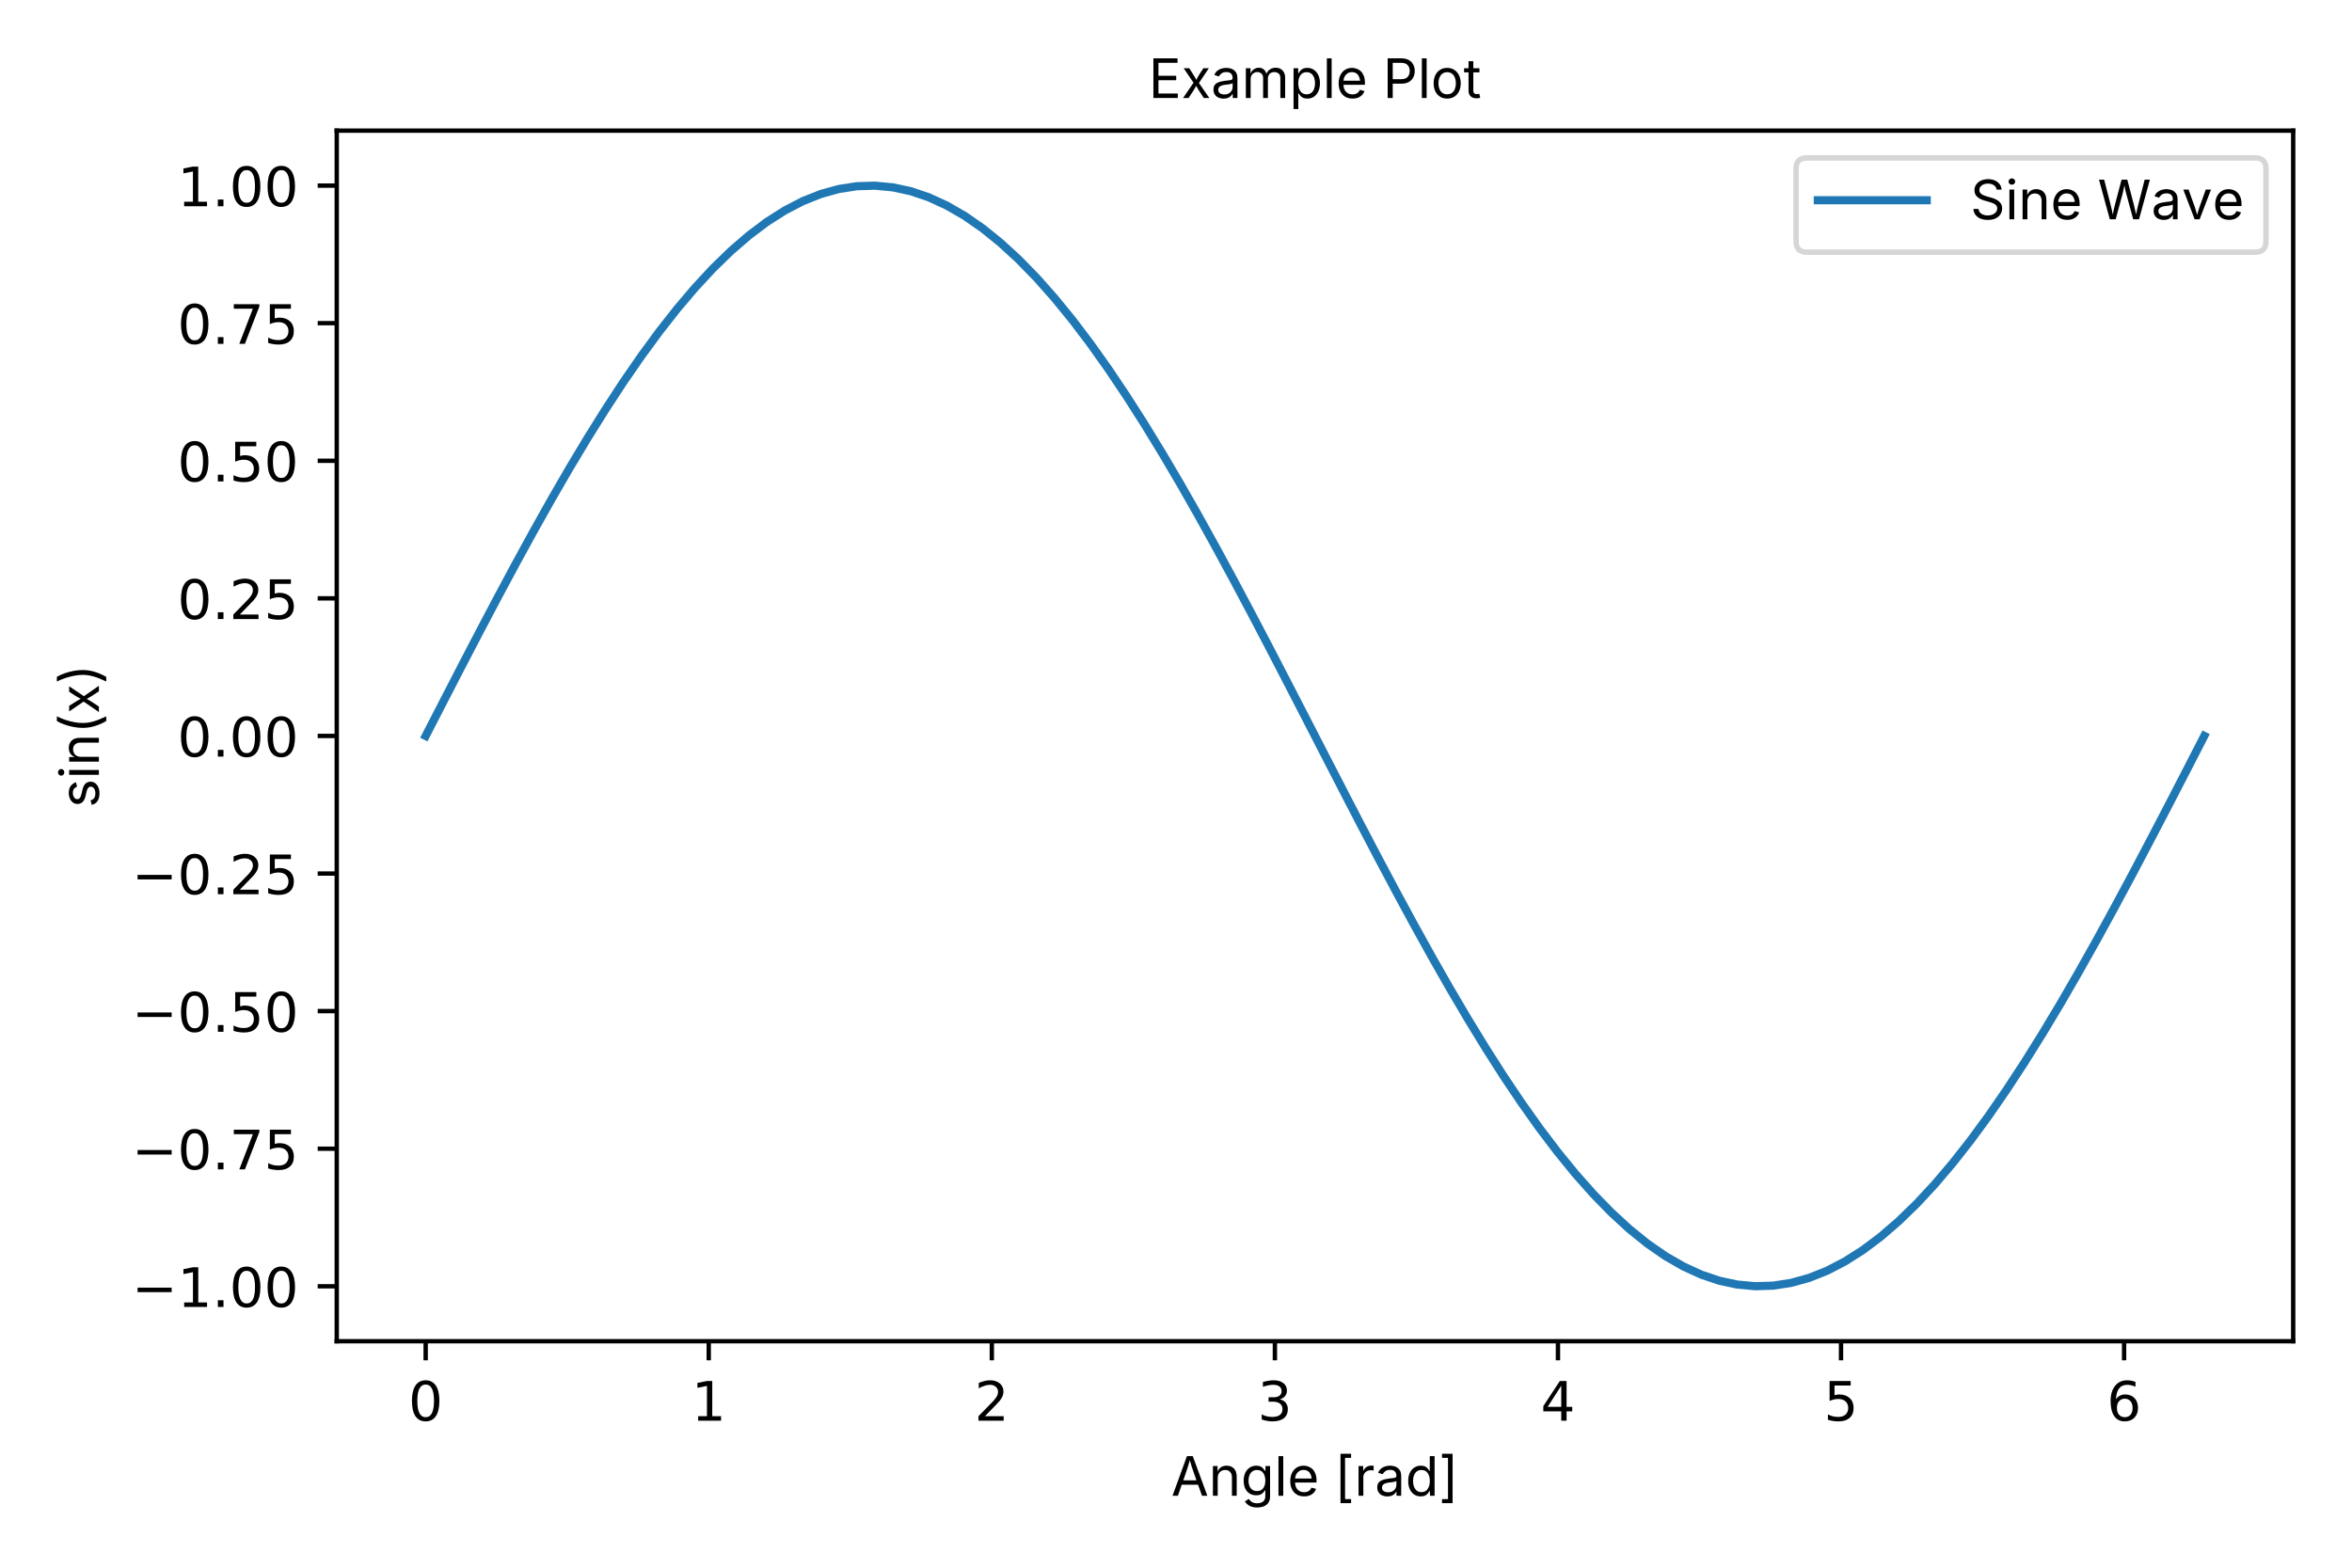 <?xml version="1.0" encoding="UTF-8"?>
<svg xmlns="http://www.w3.org/2000/svg" xmlns:xlink="http://www.w3.org/1999/xlink" width="432" height="288" viewBox="0 0 432 288">
<defs>
<g>
<g id="glyph-0-0">
<path d="M 3.18 -6.641 C 2.672 -6.641 2.289 -6.391 2.031 -5.891 C 1.77 -5.391 1.648 -4.641 1.648 -3.641 C 1.648 -2.641 1.77 -1.891 2.031 -1.391 C 2.289 -0.891 2.672 -0.641 3.18 -0.641 C 3.691 -0.641 4.07 -0.891 4.328 -1.391 C 4.578 -1.891 4.711 -2.641 4.711 -3.641 C 4.711 -4.641 4.578 -5.391 4.328 -5.891 C 4.07 -6.391 3.691 -6.641 3.18 -6.641 Z M 3.18 -7.422 C 3.988 -7.422 4.609 -7.09 5.051 -6.449 C 5.48 -5.801 5.699 -4.859 5.699 -3.641 C 5.699 -2.41 5.48 -1.469 5.051 -0.828 C 4.609 -0.191 3.988 0.129 3.172 0.129 C 2.352 0.129 1.73 -0.191 1.301 -0.828 C 0.871 -1.469 0.66 -2.41 0.66 -3.641 C 0.66 -4.859 0.871 -5.801 1.301 -6.449 C 1.73 -7.09 2.359 -7.422 3.18 -7.422 Z M 3.18 -7.422 "/>
</g>
<g id="glyph-0-1">
<path d="M 1.238 -0.828 L 2.852 -0.828 L 2.852 -6.391 L 1.102 -6.039 L 1.102 -6.941 L 2.84 -7.289 L 3.828 -7.289 L 3.828 -0.828 L 5.441 -0.828 L 5.441 0 L 1.238 0 Z M 1.238 -0.828 "/>
</g>
<g id="glyph-0-2">
<path d="M 1.922 -0.828 L 5.359 -0.828 L 5.359 0 L 0.73 0 L 0.73 -0.828 C 1.102 -1.211 1.609 -1.73 2.262 -2.391 C 2.898 -3.039 3.309 -3.461 3.48 -3.648 C 3.801 -4 4.02 -4.301 4.141 -4.551 C 4.262 -4.789 4.328 -5.039 4.328 -5.281 C 4.328 -5.66 4.191 -5.98 3.922 -6.219 C 3.648 -6.461 3.301 -6.59 2.859 -6.59 C 2.551 -6.59 2.219 -6.531 1.879 -6.43 C 1.539 -6.32 1.172 -6.16 0.781 -5.941 L 0.781 -6.941 C 1.18 -7.102 1.551 -7.219 1.891 -7.301 C 2.23 -7.379 2.551 -7.422 2.84 -7.422 C 3.59 -7.422 4.191 -7.23 4.641 -6.852 C 5.09 -6.469 5.32 -5.969 5.32 -5.34 C 5.32 -5.039 5.262 -4.75 5.148 -4.488 C 5.039 -4.219 4.84 -3.898 4.539 -3.539 C 4.461 -3.441 4.199 -3.172 3.762 -2.719 C 3.32 -2.27 2.711 -1.641 1.922 -0.828 Z M 1.922 -0.828 "/>
</g>
<g id="glyph-0-3">
<path d="M 4.059 -3.93 C 4.531 -3.828 4.898 -3.621 5.16 -3.301 C 5.422 -2.98 5.559 -2.578 5.559 -2.121 C 5.559 -1.398 5.309 -0.84 4.82 -0.449 C 4.32 -0.059 3.621 0.129 2.711 0.129 C 2.398 0.129 2.078 0.102 1.762 0.039 C 1.441 -0.012 1.102 -0.102 0.762 -0.219 L 0.762 -1.172 C 1.031 -1.012 1.328 -0.891 1.66 -0.809 C 1.98 -0.73 2.32 -0.691 2.68 -0.691 C 3.301 -0.691 3.77 -0.809 4.09 -1.051 C 4.41 -1.289 4.578 -1.648 4.578 -2.121 C 4.578 -2.539 4.43 -2.879 4.129 -3.121 C 3.828 -3.359 3.41 -3.488 2.871 -3.488 L 2.02 -3.488 L 2.02 -4.301 L 2.91 -4.301 C 3.391 -4.301 3.762 -4.391 4.02 -4.59 C 4.281 -4.781 4.41 -5.059 4.41 -5.43 C 4.41 -5.801 4.27 -6.09 4.012 -6.289 C 3.738 -6.488 3.359 -6.59 2.871 -6.59 C 2.602 -6.59 2.309 -6.559 2 -6.5 C 1.691 -6.441 1.352 -6.352 0.98 -6.23 L 0.98 -7.109 C 1.352 -7.211 1.699 -7.289 2.031 -7.34 C 2.352 -7.391 2.66 -7.422 2.961 -7.422 C 3.699 -7.422 4.289 -7.25 4.73 -6.91 C 5.172 -6.57 5.391 -6.109 5.391 -5.531 C 5.391 -5.129 5.27 -4.789 5.039 -4.512 C 4.809 -4.23 4.48 -4.031 4.059 -3.93 Z M 4.059 -3.93 "/>
</g>
<g id="glyph-0-4">
<path d="M 3.781 -6.43 L 1.289 -2.539 L 3.781 -2.539 Z M 3.52 -7.289 L 4.762 -7.289 L 4.762 -2.539 L 5.801 -2.539 L 5.801 -1.719 L 4.762 -1.719 L 4.762 0 L 3.781 0 L 3.781 -1.719 L 0.488 -1.719 L 0.488 -2.672 Z M 3.52 -7.289 "/>
</g>
<g id="glyph-0-5">
<path d="M 1.078 -7.289 L 4.949 -7.289 L 4.949 -6.461 L 1.98 -6.461 L 1.98 -4.672 C 2.121 -4.719 2.27 -4.762 2.41 -4.781 C 2.551 -4.801 2.699 -4.82 2.84 -4.82 C 3.648 -4.82 4.289 -4.59 4.77 -4.148 C 5.25 -3.699 5.488 -3.102 5.488 -2.34 C 5.488 -1.551 5.238 -0.941 4.75 -0.512 C 4.262 -0.078 3.57 0.129 2.691 0.129 C 2.379 0.129 2.07 0.102 1.75 0.059 C 1.43 0.012 1.109 -0.059 0.77 -0.172 L 0.77 -1.16 C 1.059 -1 1.359 -0.879 1.68 -0.801 C 1.988 -0.719 2.32 -0.691 2.672 -0.691 C 3.23 -0.691 3.68 -0.828 4.012 -1.129 C 4.328 -1.43 4.5 -1.828 4.5 -2.34 C 4.5 -2.84 4.328 -3.238 4.012 -3.539 C 3.68 -3.84 3.23 -3.988 2.672 -3.988 C 2.41 -3.988 2.141 -3.961 1.879 -3.898 C 1.621 -3.84 1.352 -3.75 1.078 -3.629 Z M 1.078 -7.289 "/>
</g>
<g id="glyph-0-6">
<path d="M 3.301 -4.039 C 2.859 -4.039 2.512 -3.879 2.25 -3.578 C 1.988 -3.281 1.859 -2.859 1.859 -2.34 C 1.859 -1.809 1.988 -1.391 2.25 -1.09 C 2.512 -0.789 2.859 -0.641 3.301 -0.641 C 3.738 -0.641 4.09 -0.789 4.352 -1.09 C 4.609 -1.391 4.738 -1.809 4.738 -2.34 C 4.738 -2.859 4.609 -3.281 4.352 -3.578 C 4.09 -3.879 3.738 -4.039 3.301 -4.039 Z M 5.262 -7.129 L 5.262 -6.23 C 5.012 -6.352 4.762 -6.441 4.512 -6.5 C 4.25 -6.559 4 -6.59 3.762 -6.59 C 3.102 -6.59 2.602 -6.371 2.262 -5.93 C 1.922 -5.488 1.719 -4.82 1.68 -3.941 C 1.871 -4.219 2.109 -4.441 2.398 -4.59 C 2.691 -4.738 3.012 -4.82 3.359 -4.82 C 4.09 -4.82 4.672 -4.59 5.09 -4.148 C 5.512 -3.711 5.73 -3.102 5.73 -2.34 C 5.73 -1.59 5.5 -0.988 5.059 -0.539 C 4.621 -0.09 4.031 0.129 3.301 0.129 C 2.461 0.129 1.809 -0.191 1.371 -0.828 C 0.922 -1.469 0.699 -2.41 0.699 -3.641 C 0.699 -4.789 0.969 -5.711 1.52 -6.391 C 2.059 -7.07 2.801 -7.422 3.719 -7.422 C 3.961 -7.422 4.211 -7.391 4.469 -7.352 C 4.719 -7.301 4.98 -7.23 5.262 -7.129 Z M 5.262 -7.129 "/>
</g>
<g id="glyph-0-7">
<path d="M 1.07 -1.238 L 2.102 -1.238 L 2.102 0 L 1.07 0 Z M 1.07 -1.238 "/>
</g>
<g id="glyph-0-8">
<path d="M 0.82 -7.289 L 5.512 -7.289 L 5.512 -6.871 L 2.859 0 L 1.828 0 L 4.32 -6.461 L 0.82 -6.461 Z M 0.82 -7.289 "/>
</g>
<g id="glyph-1-0">
<path d="M 0.25 0 L 2.898 -7.281 L 3.969 -7.281 L 6.648 0 L 5.672 0 L 4.941 -2.031 L 1.941 -2.031 L 1.238 0 Z M 2.23 -2.84 L 4.648 -2.84 L 4.129 -4.32 C 4.031 -4.559 3.93 -4.852 3.82 -5.211 C 3.711 -5.559 3.578 -6 3.43 -6.531 C 3.27 -5.988 3.141 -5.551 3.031 -5.191 C 2.91 -4.828 2.82 -4.539 2.738 -4.32 Z M 2.23 -2.84 "/>
</g>
<g id="glyph-1-1">
<path d="M 1.648 -3.27 L 1.648 0 L 0.77 0 L 0.77 -5.461 L 1.621 -5.461 L 1.621 -4.449 C 1.789 -4.828 2.02 -5.109 2.309 -5.281 C 2.59 -5.441 2.922 -5.531 3.289 -5.531 C 3.84 -5.531 4.289 -5.352 4.629 -5.012 C 4.969 -4.672 5.141 -4.148 5.141 -3.469 L 5.141 0 L 4.262 0 L 4.262 -3.391 C 4.262 -3.809 4.148 -4.141 3.93 -4.379 C 3.711 -4.621 3.41 -4.738 3.031 -4.738 C 2.629 -4.738 2.301 -4.609 2.039 -4.352 C 1.781 -4.09 1.648 -3.73 1.648 -3.27 Z M 1.648 -3.27 "/>
</g>
<g id="glyph-1-2">
<path d="M 2.98 2.148 C 2.379 2.148 1.891 2.031 1.531 1.809 C 1.172 1.59 0.898 1.328 0.738 1.031 L 1.449 0.578 C 1.531 0.68 1.621 0.789 1.738 0.922 C 1.852 1.039 2 1.148 2.199 1.238 C 2.398 1.328 2.66 1.379 2.98 1.379 C 3.422 1.379 3.781 1.27 4.059 1.07 C 4.34 0.859 4.48 0.531 4.48 0.078 L 4.48 -1 L 4.398 -1 C 4.34 -0.891 4.25 -0.77 4.141 -0.629 C 4.02 -0.488 3.859 -0.359 3.648 -0.25 C 3.441 -0.141 3.16 -0.09 2.809 -0.09 C 2.371 -0.09 1.98 -0.191 1.629 -0.398 C 1.281 -0.602 1.012 -0.898 0.809 -1.301 C 0.609 -1.699 0.512 -2.18 0.512 -2.75 C 0.512 -3.309 0.602 -3.801 0.801 -4.219 C 1 -4.629 1.27 -4.949 1.621 -5.18 C 1.969 -5.41 2.371 -5.531 2.828 -5.531 C 3.18 -5.531 3.461 -5.469 3.672 -5.352 C 3.879 -5.23 4.039 -5.102 4.16 -4.949 C 4.27 -4.801 4.359 -4.68 4.422 -4.578 L 4.512 -4.578 L 4.512 -5.461 L 5.359 -5.461 L 5.359 0.129 C 5.359 0.59 5.25 0.98 5.039 1.281 C 4.828 1.578 4.551 1.801 4.191 1.941 C 3.828 2.078 3.422 2.148 2.98 2.148 Z M 2.961 -0.871 C 3.449 -0.871 3.828 -1.031 4.09 -1.371 C 4.352 -1.711 4.488 -2.172 4.488 -2.77 C 4.488 -3.352 4.359 -3.82 4.102 -4.191 C 3.84 -4.551 3.461 -4.738 2.961 -4.738 C 2.609 -4.738 2.32 -4.648 2.09 -4.469 C 1.859 -4.289 1.691 -4.059 1.57 -3.762 C 1.449 -3.461 1.398 -3.129 1.398 -2.77 C 1.398 -2.211 1.531 -1.75 1.789 -1.398 C 2.051 -1.039 2.441 -0.871 2.961 -0.871 Z M 2.961 -0.871 "/>
</g>
<g id="glyph-1-3">
<path d="M 1.648 -7.281 L 1.648 0 L 0.77 0 L 0.77 -7.281 Z M 1.648 -7.281 "/>
</g>
<g id="glyph-1-4">
<path d="M 3.07 0.109 C 2.539 0.109 2.078 0 1.699 -0.238 C 1.32 -0.469 1.02 -0.801 0.82 -1.219 C 0.609 -1.641 0.512 -2.129 0.512 -2.691 C 0.512 -3.25 0.609 -3.738 0.809 -4.16 C 1.012 -4.578 1.289 -4.922 1.66 -5.16 C 2.031 -5.398 2.461 -5.531 2.961 -5.531 C 3.25 -5.531 3.539 -5.48 3.82 -5.379 C 4.102 -5.281 4.352 -5.129 4.578 -4.922 C 4.809 -4.699 4.988 -4.422 5.129 -4.07 C 5.27 -3.719 5.34 -3.301 5.34 -2.801 L 5.34 -2.43 L 1.398 -2.43 C 1.422 -1.859 1.578 -1.422 1.879 -1.121 C 2.18 -0.809 2.578 -0.66 3.07 -0.66 C 3.391 -0.66 3.66 -0.73 3.898 -0.871 C 4.129 -1.012 4.301 -1.219 4.398 -1.5 L 5.25 -1.27 C 5.121 -0.852 4.859 -0.52 4.48 -0.27 C 4.102 -0.012 3.629 0.109 3.07 0.109 Z M 1.398 -3.172 L 4.449 -3.172 C 4.398 -3.629 4.25 -4.012 4.012 -4.309 C 3.762 -4.602 3.41 -4.75 2.961 -4.75 C 2.648 -4.75 2.379 -4.672 2.16 -4.531 C 1.93 -4.379 1.75 -4.191 1.621 -3.949 C 1.488 -3.711 1.422 -3.449 1.398 -3.172 Z M 1.398 -3.172 "/>
</g>
<g id="glyph-1-5">
</g>
<g id="glyph-1-6">
<path d="M 1.102 1.352 L 1.102 -7.719 L 3.051 -7.719 L 3.051 -6.969 L 1.941 -6.969 L 1.941 0.609 L 3.051 0.609 L 3.051 1.352 Z M 1.102 1.352 "/>
</g>
<g id="glyph-1-7">
<path d="M 0.77 0 L 0.77 -5.461 L 1.621 -5.461 L 1.621 -4.621 L 1.68 -4.621 C 1.781 -4.891 1.961 -5.109 2.219 -5.281 C 2.48 -5.449 2.77 -5.539 3.102 -5.539 C 3.16 -5.539 3.23 -5.531 3.32 -5.531 C 3.41 -5.531 3.48 -5.52 3.539 -5.52 L 3.539 -4.641 C 3.512 -4.641 3.441 -4.648 3.34 -4.672 C 3.238 -4.68 3.129 -4.691 3.012 -4.691 C 2.609 -4.691 2.289 -4.57 2.031 -4.328 C 1.77 -4.09 1.648 -3.781 1.648 -3.422 L 1.648 0 Z M 0.77 0 "/>
</g>
<g id="glyph-1-8">
<path d="M 2.301 0.121 C 1.949 0.121 1.641 0.051 1.359 -0.07 C 1.078 -0.191 0.852 -0.379 0.691 -0.641 C 0.52 -0.891 0.441 -1.191 0.441 -1.551 C 0.441 -1.859 0.5 -2.109 0.621 -2.309 C 0.738 -2.512 0.91 -2.66 1.121 -2.77 C 1.32 -2.879 1.551 -2.961 1.801 -3.02 C 2.051 -3.078 2.301 -3.121 2.559 -3.16 C 2.879 -3.199 3.148 -3.23 3.359 -3.25 C 3.559 -3.27 3.711 -3.309 3.809 -3.371 C 3.91 -3.43 3.961 -3.52 3.961 -3.66 L 3.961 -3.691 C 3.961 -4.02 3.859 -4.281 3.672 -4.469 C 3.48 -4.66 3.199 -4.762 2.82 -4.762 C 2.422 -4.762 2.121 -4.672 1.898 -4.5 C 1.68 -4.32 1.52 -4.141 1.441 -3.961 L 0.602 -4.23 C 0.738 -4.559 0.922 -4.82 1.16 -5.012 C 1.398 -5.191 1.66 -5.328 1.949 -5.41 C 2.23 -5.488 2.52 -5.531 2.801 -5.531 C 2.98 -5.531 3.18 -5.5 3.422 -5.461 C 3.648 -5.422 3.871 -5.328 4.09 -5.199 C 4.309 -5.059 4.488 -4.871 4.629 -4.621 C 4.77 -4.359 4.84 -4.02 4.84 -3.602 L 4.84 0 L 3.98 0 L 3.98 -0.738 L 3.922 -0.738 C 3.859 -0.609 3.762 -0.48 3.621 -0.352 C 3.48 -0.211 3.309 -0.102 3.09 -0.012 C 2.871 0.07 2.602 0.121 2.301 0.121 Z M 2.449 -0.648 C 2.77 -0.648 3.051 -0.711 3.27 -0.84 C 3.488 -0.961 3.66 -1.129 3.781 -1.328 C 3.898 -1.531 3.961 -1.75 3.961 -1.969 L 3.961 -2.73 C 3.922 -2.691 3.852 -2.648 3.73 -2.609 C 3.609 -2.57 3.469 -2.539 3.32 -2.52 C 3.16 -2.5 3.012 -2.48 2.871 -2.461 C 2.719 -2.441 2.602 -2.422 2.52 -2.422 C 2.309 -2.391 2.109 -2.34 1.93 -2.281 C 1.75 -2.219 1.602 -2.121 1.488 -2 C 1.371 -1.879 1.32 -1.711 1.32 -1.512 C 1.32 -1.219 1.422 -1 1.641 -0.859 C 1.852 -0.719 2.121 -0.648 2.449 -0.648 Z M 2.449 -0.648 "/>
</g>
<g id="glyph-1-9">
<path d="M 2.82 0.109 C 2.359 0.109 1.961 0 1.609 -0.23 C 1.262 -0.461 0.988 -0.789 0.801 -1.211 C 0.602 -1.629 0.512 -2.129 0.512 -2.711 C 0.512 -3.289 0.602 -3.789 0.801 -4.211 C 1 -4.629 1.27 -4.949 1.621 -5.18 C 1.961 -5.41 2.359 -5.531 2.82 -5.531 C 3.172 -5.531 3.449 -5.469 3.66 -5.352 C 3.871 -5.23 4.031 -5.102 4.148 -4.949 C 4.262 -4.801 4.34 -4.68 4.398 -4.578 L 4.469 -4.578 L 4.469 -7.281 L 5.352 -7.281 L 5.352 0 L 4.5 0 L 4.5 -0.84 L 4.398 -0.84 C 4.34 -0.738 4.262 -0.609 4.141 -0.461 C 4.02 -0.309 3.859 -0.18 3.648 -0.059 C 3.441 0.051 3.16 0.109 2.82 0.109 Z M 2.949 -0.672 C 3.441 -0.672 3.82 -0.859 4.078 -1.238 C 4.34 -1.621 4.48 -2.109 4.48 -2.719 C 4.48 -3.32 4.352 -3.809 4.09 -4.18 C 3.828 -4.551 3.449 -4.738 2.949 -4.738 C 2.602 -4.738 2.309 -4.648 2.078 -4.469 C 1.852 -4.289 1.68 -4.039 1.57 -3.738 C 1.449 -3.441 1.398 -3.102 1.398 -2.719 C 1.398 -2.34 1.449 -1.988 1.57 -1.68 C 1.691 -1.371 1.859 -1.121 2.09 -0.941 C 2.32 -0.762 2.609 -0.672 2.949 -0.672 Z M 2.949 -0.672 "/>
</g>
<g id="glyph-1-10">
<path d="M 0.602 1.352 L 0.602 0.609 L 1.699 0.609 L 1.699 -6.969 L 0.602 -6.969 L 0.602 -7.719 L 2.539 -7.719 L 2.539 1.352 Z M 0.602 1.352 "/>
</g>
<g id="glyph-1-11">
<path d="M 0.879 0 L 0.879 -7.281 L 5.309 -7.281 L 5.309 -6.461 L 1.809 -6.461 L 1.809 -4.078 L 5.07 -4.078 L 5.07 -3.262 L 1.809 -3.262 L 1.809 -0.82 L 5.359 -0.82 L 5.359 0 Z M 0.879 0 "/>
</g>
<g id="glyph-1-12">
<path d="M 0.32 0 L 2.238 -2.801 L 0.43 -5.461 L 1.461 -5.461 L 2.129 -4.398 C 2.25 -4.199 2.371 -4.02 2.469 -3.84 C 2.57 -3.66 2.66 -3.488 2.762 -3.328 C 2.84 -3.488 2.93 -3.66 3.02 -3.84 C 3.109 -4.02 3.219 -4.199 3.352 -4.398 L 4.051 -5.461 L 5.051 -5.461 L 3.23 -2.75 L 5.141 0 L 4.121 0 L 3.32 -1.23 C 3.199 -1.41 3.09 -1.578 3 -1.75 C 2.898 -1.922 2.809 -2.078 2.719 -2.238 C 2.629 -2.078 2.539 -1.922 2.461 -1.75 C 2.371 -1.578 2.262 -1.41 2.141 -1.23 L 1.328 0 Z M 0.32 0 "/>
</g>
<g id="glyph-1-13">
<path d="M 0.77 0 L 0.77 -5.461 L 1.629 -5.461 L 1.629 -4.461 C 1.762 -4.82 1.969 -5.102 2.25 -5.281 C 2.531 -5.461 2.84 -5.559 3.16 -5.559 C 3.52 -5.559 3.809 -5.449 4.051 -5.25 C 4.281 -5.051 4.449 -4.781 4.551 -4.441 C 4.68 -4.781 4.898 -5.059 5.211 -5.262 C 5.52 -5.461 5.871 -5.559 6.27 -5.559 C 6.578 -5.559 6.871 -5.488 7.129 -5.352 C 7.391 -5.211 7.59 -5.012 7.75 -4.73 C 7.91 -4.449 7.988 -4.102 7.988 -3.68 L 7.988 0 L 7.109 0 L 7.109 -3.66 C 7.109 -4.051 7 -4.328 6.781 -4.5 C 6.559 -4.672 6.301 -4.762 6.012 -4.762 C 5.629 -4.762 5.34 -4.641 5.129 -4.422 C 4.922 -4.191 4.82 -3.898 4.82 -3.559 L 4.82 0 L 3.941 0 L 3.941 -3.75 C 3.941 -4.051 3.828 -4.289 3.629 -4.48 C 3.43 -4.66 3.172 -4.762 2.871 -4.762 C 2.551 -4.762 2.262 -4.641 2.02 -4.422 C 1.77 -4.199 1.648 -3.871 1.648 -3.441 L 1.648 0 Z M 0.77 0 "/>
</g>
<g id="glyph-1-14">
<path d="M 0.77 2.031 L 0.77 -5.461 L 1.621 -5.461 L 1.621 -4.578 L 1.719 -4.578 C 1.781 -4.68 1.859 -4.801 1.969 -4.949 C 2.078 -5.102 2.238 -5.23 2.449 -5.352 C 2.66 -5.469 2.941 -5.531 3.301 -5.531 C 3.75 -5.531 4.148 -5.41 4.5 -5.18 C 4.84 -4.949 5.121 -4.629 5.32 -4.211 C 5.52 -3.789 5.621 -3.289 5.621 -2.711 C 5.621 -2.129 5.52 -1.629 5.32 -1.211 C 5.121 -0.789 4.852 -0.461 4.512 -0.23 C 4.16 0 3.762 0.109 3.309 0.109 C 2.961 0.109 2.68 0.051 2.469 -0.059 C 2.25 -0.18 2.09 -0.309 1.98 -0.461 C 1.859 -0.609 1.781 -0.738 1.719 -0.84 L 1.648 -0.84 L 1.648 2.031 Z M 3.172 -0.672 C 3.512 -0.672 3.801 -0.762 4.031 -0.941 C 4.262 -1.121 4.43 -1.371 4.551 -1.68 C 4.66 -1.988 4.719 -2.34 4.719 -2.719 C 4.719 -3.102 4.66 -3.441 4.551 -3.738 C 4.43 -4.039 4.262 -4.289 4.031 -4.469 C 3.801 -4.648 3.512 -4.738 3.172 -4.738 C 2.672 -4.738 2.289 -4.551 2.031 -4.18 C 1.77 -3.809 1.641 -3.32 1.641 -2.719 C 1.641 -2.109 1.77 -1.621 2.031 -1.238 C 2.289 -0.859 2.672 -0.672 3.172 -0.672 Z M 3.172 -0.672 "/>
</g>
<g id="glyph-1-15">
<path d="M 0.879 0 L 0.879 -7.281 L 3.371 -7.281 C 3.93 -7.281 4.398 -7.172 4.77 -6.969 C 5.129 -6.762 5.398 -6.48 5.578 -6.129 C 5.762 -5.781 5.852 -5.391 5.852 -4.961 C 5.852 -4.52 5.762 -4.129 5.578 -3.781 C 5.398 -3.43 5.129 -3.148 4.77 -2.941 C 4.398 -2.73 3.93 -2.629 3.371 -2.629 L 1.809 -2.629 L 1.809 0 Z M 1.809 -3.449 L 3.328 -3.449 C 3.898 -3.449 4.309 -3.59 4.559 -3.879 C 4.801 -4.16 4.93 -4.52 4.93 -4.961 C 4.93 -5.391 4.801 -5.75 4.559 -6.031 C 4.309 -6.309 3.898 -6.461 3.32 -6.461 L 1.809 -6.461 Z M 1.809 -3.449 "/>
</g>
<g id="glyph-1-16">
<path d="M 2.988 0.109 C 2.488 0.109 2.059 0 1.691 -0.238 C 1.309 -0.469 1.02 -0.801 0.82 -1.219 C 0.609 -1.641 0.512 -2.141 0.512 -2.699 C 0.512 -3.262 0.609 -3.762 0.82 -4.18 C 1.02 -4.602 1.309 -4.93 1.691 -5.172 C 2.059 -5.41 2.488 -5.531 2.988 -5.531 C 3.488 -5.531 3.922 -5.41 4.301 -5.172 C 4.672 -4.93 4.961 -4.602 5.172 -4.18 C 5.379 -3.762 5.488 -3.262 5.488 -2.699 C 5.488 -2.141 5.379 -1.641 5.172 -1.219 C 4.961 -0.801 4.672 -0.469 4.301 -0.238 C 3.922 0 3.488 0.109 2.988 0.109 Z M 2.988 -0.672 C 3.352 -0.672 3.66 -0.762 3.898 -0.949 C 4.141 -1.141 4.309 -1.391 4.43 -1.699 C 4.539 -2 4.602 -2.34 4.602 -2.699 C 4.602 -3.059 4.539 -3.391 4.43 -3.699 C 4.309 -4.012 4.141 -4.262 3.898 -4.449 C 3.66 -4.641 3.352 -4.738 2.988 -4.738 C 2.629 -4.738 2.328 -4.641 2.09 -4.449 C 1.852 -4.262 1.68 -4.012 1.57 -3.699 C 1.449 -3.391 1.398 -3.059 1.398 -2.699 C 1.398 -2.34 1.449 -2 1.57 -1.699 C 1.68 -1.391 1.852 -1.141 2.09 -0.949 C 2.328 -0.762 2.629 -0.672 2.988 -0.672 Z M 2.988 -0.672 "/>
</g>
<g id="glyph-1-17">
<path d="M 2.922 -5.461 L 2.922 -4.711 L 1.801 -4.711 L 1.801 -1.422 C 1.801 -1.172 1.84 -0.988 1.941 -0.879 C 2.039 -0.762 2.199 -0.711 2.441 -0.711 C 2.488 -0.711 2.559 -0.711 2.648 -0.73 C 2.73 -0.738 2.809 -0.75 2.891 -0.77 L 3.07 -0.031 C 2.969 0 2.871 0.012 2.762 0.031 C 2.641 0.051 2.531 0.059 2.422 0.059 C 1.941 0.059 1.57 -0.059 1.309 -0.309 C 1.051 -0.551 0.922 -0.898 0.922 -1.352 L 0.922 -4.711 L 0.102 -4.711 L 0.102 -5.461 L 0.922 -5.461 L 0.922 -6.762 L 1.801 -6.762 L 1.801 -5.461 Z M 2.922 -5.461 "/>
</g>
<g id="glyph-1-18">
<path d="M 3.211 0.121 C 2.422 0.121 1.789 -0.059 1.328 -0.43 C 0.859 -0.801 0.609 -1.289 0.57 -1.898 L 1.52 -1.898 C 1.539 -1.621 1.641 -1.398 1.801 -1.219 C 1.961 -1.039 2.16 -0.91 2.41 -0.828 C 2.648 -0.738 2.922 -0.699 3.211 -0.699 C 3.531 -0.699 3.828 -0.75 4.09 -0.859 C 4.352 -0.969 4.559 -1.121 4.719 -1.32 C 4.871 -1.512 4.949 -1.738 4.949 -2 C 4.949 -2.23 4.879 -2.422 4.75 -2.57 C 4.609 -2.711 4.441 -2.828 4.219 -2.93 C 4 -3.02 3.77 -3.102 3.512 -3.18 L 2.629 -3.43 C 2.039 -3.59 1.578 -3.828 1.262 -4.141 C 0.93 -4.441 0.77 -4.84 0.77 -5.328 C 0.77 -5.73 0.879 -6.09 1.102 -6.398 C 1.32 -6.711 1.621 -6.949 2 -7.121 C 2.379 -7.281 2.801 -7.371 3.27 -7.371 C 3.75 -7.371 4.172 -7.281 4.539 -7.121 C 4.898 -6.949 5.191 -6.719 5.41 -6.43 C 5.621 -6.129 5.73 -5.801 5.75 -5.441 L 4.84 -5.441 C 4.801 -5.789 4.629 -6.059 4.328 -6.262 C 4.031 -6.449 3.672 -6.551 3.238 -6.551 C 2.762 -6.551 2.379 -6.43 2.102 -6.211 C 1.809 -5.988 1.672 -5.711 1.672 -5.371 C 1.672 -5.109 1.75 -4.91 1.91 -4.762 C 2.07 -4.602 2.25 -4.48 2.469 -4.398 C 2.691 -4.309 2.879 -4.238 3.059 -4.191 L 3.789 -3.988 C 3.98 -3.941 4.191 -3.871 4.43 -3.781 C 4.672 -3.68 4.891 -3.559 5.109 -3.41 C 5.32 -3.262 5.5 -3.07 5.641 -2.84 C 5.781 -2.602 5.852 -2.32 5.852 -1.98 C 5.852 -1.578 5.738 -1.23 5.539 -0.91 C 5.328 -0.59 5.031 -0.328 4.641 -0.148 C 4.238 0.031 3.77 0.121 3.211 0.121 Z M 3.211 0.121 "/>
</g>
<g id="glyph-1-19">
<path d="M 0.77 0 L 0.77 -5.461 L 1.648 -5.461 L 1.648 0 Z M 1.219 -6.352 C 1.051 -6.352 0.91 -6.398 0.789 -6.52 C 0.672 -6.629 0.609 -6.77 0.609 -6.93 C 0.609 -7.09 0.672 -7.23 0.789 -7.34 C 0.91 -7.449 1.051 -7.512 1.219 -7.512 C 1.379 -7.512 1.531 -7.449 1.648 -7.34 C 1.77 -7.23 1.828 -7.09 1.828 -6.93 C 1.828 -6.77 1.77 -6.629 1.648 -6.52 C 1.531 -6.398 1.379 -6.352 1.219 -6.352 Z M 1.219 -6.352 "/>
</g>
<g id="glyph-1-20">
<path d="M 2.238 0 L 0.25 -7.281 L 1.199 -7.281 L 2.352 -2.809 C 2.43 -2.488 2.5 -2.18 2.578 -1.859 C 2.648 -1.539 2.719 -1.199 2.781 -0.859 C 2.84 -1.199 2.91 -1.539 2.988 -1.859 C 3.059 -2.18 3.141 -2.488 3.219 -2.809 L 4.398 -7.281 L 5.449 -7.281 L 6.621 -2.809 C 6.781 -2.199 6.93 -1.559 7.07 -0.891 C 7.129 -1.23 7.191 -1.551 7.27 -1.871 C 7.34 -2.191 7.422 -2.5 7.5 -2.809 L 8.641 -7.281 L 9.602 -7.281 L 7.609 0 L 6.531 0 L 5.281 -4.609 C 5.219 -4.84 5.148 -5.09 5.09 -5.352 C 5.031 -5.609 4.969 -5.91 4.922 -6.23 C 4.859 -5.93 4.809 -5.648 4.75 -5.391 C 4.691 -5.129 4.629 -4.871 4.57 -4.609 L 3.32 0 Z M 2.238 0 "/>
</g>
<g id="glyph-1-21">
<path d="M 2.352 0 L 0.262 -5.461 L 1.23 -5.461 L 2.391 -2.219 C 2.469 -1.98 2.539 -1.75 2.609 -1.512 C 2.68 -1.27 2.75 -1.039 2.809 -0.82 C 2.871 -1.039 2.941 -1.27 3.012 -1.512 C 3.07 -1.75 3.148 -1.98 3.23 -2.219 L 4.391 -5.461 L 5.359 -5.461 L 3.27 0 Z M 2.352 0 "/>
</g>
<g id="glyph-2-0">
<path d="M 0.109 -2.629 C 0.109 -2.07 -0.012 -1.602 -0.25 -1.23 C -0.488 -0.852 -0.852 -0.621 -1.32 -0.531 L -1.52 -1.359 C -1.219 -1.441 -1 -1.578 -0.859 -1.801 C -0.719 -2.02 -0.648 -2.289 -0.648 -2.621 C -0.648 -3 -0.73 -3.301 -0.891 -3.531 C -1.051 -3.75 -1.25 -3.871 -1.48 -3.871 C -1.852 -3.871 -2.102 -3.602 -2.23 -3.07 L -2.449 -2.16 C -2.672 -1.18 -3.172 -0.691 -3.941 -0.691 C -4.238 -0.691 -4.52 -0.77 -4.762 -0.949 C -5 -1.129 -5.18 -1.371 -5.32 -1.672 C -5.461 -1.969 -5.531 -2.32 -5.531 -2.711 C -5.531 -3.27 -5.398 -3.711 -5.16 -4.02 C -4.91 -4.328 -4.59 -4.551 -4.211 -4.68 L -4.012 -3.879 C -4.199 -3.801 -4.379 -3.68 -4.539 -3.512 C -4.699 -3.328 -4.781 -3.07 -4.781 -2.719 C -4.781 -2.391 -4.699 -2.121 -4.551 -1.898 C -4.398 -1.68 -4.211 -1.578 -3.988 -1.578 C -3.789 -1.578 -3.621 -1.648 -3.5 -1.801 C -3.379 -1.941 -3.281 -2.18 -3.211 -2.5 L -3.012 -3.328 C -2.891 -3.82 -2.711 -4.18 -2.469 -4.422 C -2.219 -4.66 -1.91 -4.781 -1.539 -4.781 C -1.219 -4.781 -0.93 -4.691 -0.68 -4.512 C -0.43 -4.328 -0.238 -4.07 -0.102 -3.75 C 0.039 -3.43 0.109 -3.051 0.109 -2.629 Z M 0.109 -2.629 "/>
</g>
<g id="glyph-2-1">
<path d="M 0 -0.77 L -5.461 -0.77 L -5.461 -1.648 L 0 -1.648 Z M -6.352 -1.219 C -6.352 -1.051 -6.398 -0.91 -6.52 -0.789 C -6.629 -0.672 -6.77 -0.609 -6.93 -0.609 C -7.09 -0.609 -7.23 -0.672 -7.34 -0.789 C -7.449 -0.91 -7.512 -1.051 -7.512 -1.219 C -7.512 -1.379 -7.449 -1.531 -7.34 -1.648 C -7.23 -1.77 -7.09 -1.828 -6.93 -1.828 C -6.77 -1.828 -6.629 -1.77 -6.52 -1.648 C -6.398 -1.531 -6.352 -1.379 -6.352 -1.219 Z M -6.352 -1.219 "/>
</g>
<g id="glyph-2-2">
<path d="M -3.27 -1.648 L 0 -1.648 L 0 -0.77 L -5.461 -0.77 L -5.461 -1.621 L -4.449 -1.621 C -4.828 -1.789 -5.109 -2.02 -5.281 -2.309 C -5.441 -2.59 -5.531 -2.922 -5.531 -3.289 C -5.531 -3.84 -5.352 -4.289 -5.012 -4.629 C -4.672 -4.969 -4.148 -5.141 -3.469 -5.141 L 0 -5.141 L 0 -4.262 L -3.391 -4.262 C -3.809 -4.262 -4.141 -4.148 -4.379 -3.93 C -4.621 -3.711 -4.738 -3.41 -4.738 -3.031 C -4.738 -2.629 -4.609 -2.301 -4.352 -2.039 C -4.09 -1.781 -3.73 -1.648 -3.27 -1.648 Z M -3.27 -1.648 "/>
</g>
<g id="glyph-2-3">
<path d="M -2.961 -1.059 C -3.488 -1.059 -4.051 -1.109 -4.629 -1.219 C -5.211 -1.328 -5.77 -1.48 -6.309 -1.672 C -6.852 -1.859 -7.32 -2.078 -7.719 -2.32 L -7.719 -3.18 C -7.199 -2.922 -6.672 -2.699 -6.121 -2.52 C -5.559 -2.34 -5.02 -2.199 -4.48 -2.102 C -3.941 -2 -3.441 -1.961 -2.961 -1.961 C -2.309 -1.961 -1.648 -2.051 -0.969 -2.25 C -0.289 -2.449 0.48 -2.762 1.352 -3.18 L 1.352 -2.32 C 0.641 -1.898 -0.07 -1.59 -0.801 -1.379 C -1.52 -1.16 -2.238 -1.059 -2.961 -1.059 Z M -2.961 -1.059 "/>
</g>
<g id="glyph-2-4">
<path d="M 0 -0.32 L -2.801 -2.238 L -5.461 -0.43 L -5.461 -1.461 L -4.398 -2.129 C -4.199 -2.25 -4.02 -2.371 -3.84 -2.469 C -3.66 -2.57 -3.488 -2.66 -3.328 -2.762 C -3.488 -2.84 -3.66 -2.93 -3.84 -3.02 C -4.02 -3.109 -4.199 -3.219 -4.398 -3.352 L -5.461 -4.051 L -5.461 -5.051 L -2.75 -3.23 L 0 -5.141 L 0 -4.121 L -1.23 -3.32 C -1.41 -3.199 -1.578 -3.09 -1.75 -3 C -1.922 -2.898 -2.078 -2.809 -2.238 -2.719 C -2.078 -2.629 -1.922 -2.539 -1.75 -2.461 C -1.578 -2.371 -1.41 -2.262 -1.23 -2.141 L 0 -1.328 Z M 0 -0.32 "/>
</g>
<g id="glyph-2-5">
<path d="M 1.352 -0.469 C 0.449 -0.898 -0.32 -1.211 -1 -1.398 C -1.68 -1.59 -2.328 -1.691 -2.961 -1.691 C -3.441 -1.691 -3.941 -1.641 -4.48 -1.539 C -5.02 -1.441 -5.559 -1.301 -6.121 -1.121 C -6.672 -0.941 -7.199 -0.719 -7.719 -0.469 L -7.719 -1.32 C -7.32 -1.559 -6.852 -1.781 -6.309 -1.969 C -5.77 -2.16 -5.199 -2.309 -4.621 -2.422 C -4.039 -2.52 -3.48 -2.578 -2.961 -2.578 C -2.238 -2.578 -1.512 -2.469 -0.781 -2.25 C -0.051 -2.031 0.648 -1.719 1.352 -1.32 Z M 1.352 -0.469 "/>
</g>
</g>
</defs>
<rect x="-43.2" y="-28.8" width="518.4" height="345.6" fill="rgb(100%, 100%, 100%)" fill-opacity="1"/>
<path fill-rule="nonzero" fill="rgb(100%, 100%, 100%)" fill-opacity="1" d="M 61.852 246.398 L 421.199 246.398 L 421.199 24 L 61.852 24 Z M 61.852 246.398 "/>
<path fill="none" stroke-width="0.8" stroke-linecap="butt" stroke-linejoin="round" stroke="rgb(0%, 0%, 0%)" stroke-opacity="1" stroke-miterlimit="10" d="M 78.184 41.602 L 78.184 38.102 " transform="matrix(1, 0, 0, -1, 0, 288)"/>
<g fill="rgb(0%, 0%, 0%)" fill-opacity="1">
<use xlink:href="#glyph-0-0" x="75.004" y="260.994"/>
</g>
<path fill="none" stroke-width="0.8" stroke-linecap="butt" stroke-linejoin="round" stroke="rgb(0%, 0%, 0%)" stroke-opacity="1" stroke-miterlimit="10" d="M 130.176 41.602 L 130.176 38.102 " transform="matrix(1, 0, 0, -1, 0, 288)"/>
<g fill="rgb(0%, 0%, 0%)" fill-opacity="1">
<use xlink:href="#glyph-0-1" x="126.997" y="260.994"/>
</g>
<path fill="none" stroke-width="0.8" stroke-linecap="butt" stroke-linejoin="round" stroke="rgb(0%, 0%, 0%)" stroke-opacity="1" stroke-miterlimit="10" d="M 182.172 41.602 L 182.172 38.102 " transform="matrix(1, 0, 0, -1, 0, 288)"/>
<g fill="rgb(0%, 0%, 0%)" fill-opacity="1">
<use xlink:href="#glyph-0-2" x="178.99" y="260.994"/>
</g>
<path fill="none" stroke-width="0.8" stroke-linecap="butt" stroke-linejoin="round" stroke="rgb(0%, 0%, 0%)" stroke-opacity="1" stroke-miterlimit="10" d="M 234.164 41.602 L 234.164 38.102 " transform="matrix(1, 0, 0, -1, 0, 288)"/>
<g fill="rgb(0%, 0%, 0%)" fill-opacity="1">
<use xlink:href="#glyph-0-3" x="230.983" y="260.994"/>
</g>
<path fill="none" stroke-width="0.8" stroke-linecap="butt" stroke-linejoin="round" stroke="rgb(0%, 0%, 0%)" stroke-opacity="1" stroke-miterlimit="10" d="M 286.156 41.602 L 286.156 38.102 " transform="matrix(1, 0, 0, -1, 0, 288)"/>
<g fill="rgb(0%, 0%, 0%)" fill-opacity="1">
<use xlink:href="#glyph-0-4" x="282.977" y="260.994"/>
</g>
<path fill="none" stroke-width="0.8" stroke-linecap="butt" stroke-linejoin="round" stroke="rgb(0%, 0%, 0%)" stroke-opacity="1" stroke-miterlimit="10" d="M 338.148 41.602 L 338.148 38.102 " transform="matrix(1, 0, 0, -1, 0, 288)"/>
<g fill="rgb(0%, 0%, 0%)" fill-opacity="1">
<use xlink:href="#glyph-0-5" x="334.97" y="260.994"/>
</g>
<path fill="none" stroke-width="0.8" stroke-linecap="butt" stroke-linejoin="round" stroke="rgb(0%, 0%, 0%)" stroke-opacity="1" stroke-miterlimit="10" d="M 390.141 41.602 L 390.141 38.102 " transform="matrix(1, 0, 0, -1, 0, 288)"/>
<g fill="rgb(0%, 0%, 0%)" fill-opacity="1">
<use xlink:href="#glyph-0-6" x="386.963" y="260.994"/>
</g>
<g fill="rgb(0%, 0%, 0%)" fill-opacity="1">
<use xlink:href="#glyph-1-0" x="215.111" y="274.791"/>
<use xlink:href="#glyph-1-1" x="222.011" y="274.791"/>
<use xlink:href="#glyph-1-2" x="227.921" y="274.791"/>
<use xlink:href="#glyph-1-3" x="234.051" y="274.791"/>
<use xlink:href="#glyph-1-4" x="236.471" y="274.791"/>
<use xlink:href="#glyph-1-5" x="242.301" y="274.791"/>
<use xlink:href="#glyph-1-6" x="245.111" y="274.791"/>
<use xlink:href="#glyph-1-7" x="248.761" y="274.791"/>
<use xlink:href="#glyph-1-8" x="252.521" y="274.791"/>
<use xlink:href="#glyph-1-9" x="258.141" y="274.791"/>
<use xlink:href="#glyph-1-10" x="264.261" y="274.791"/>
</g>
<path fill="none" stroke-width="0.8" stroke-linecap="butt" stroke-linejoin="round" stroke="rgb(0%, 0%, 0%)" stroke-opacity="1" stroke-miterlimit="10" d="M 61.852 51.695 L 58.352 51.695 " transform="matrix(1, 0, 0, -1, 0, 288)"/>
<g fill="rgb(0%, 0%, 0%)" fill-opacity="1">
<use xlink:href="#glyph-0-1" x="32.588" y="240.101"/>
<use xlink:href="#glyph-0-7" x="38.948" y="240.101"/>
<use xlink:href="#glyph-0-0" x="42.128" y="240.101"/>
<use xlink:href="#glyph-0-0" x="48.488" y="240.101"/>
</g>
<path fill-rule="nonzero" fill="rgb(0%, 0%, 0%)" fill-opacity="1" d="M 25.27 236.551 L 31.531 236.551 L 31.531 237.379 L 25.27 237.379 Z M 25.27 236.551 "/>
<path fill="none" stroke-width="0.8" stroke-linecap="butt" stroke-linejoin="round" stroke="rgb(0%, 0%, 0%)" stroke-opacity="1" stroke-miterlimit="10" d="M 61.852 76.973 L 58.352 76.973 " transform="matrix(1, 0, 0, -1, 0, 288)"/>
<g fill="rgb(0%, 0%, 0%)" fill-opacity="1">
<use xlink:href="#glyph-0-0" x="32.588" y="214.825"/>
<use xlink:href="#glyph-0-7" x="38.948" y="214.825"/>
<use xlink:href="#glyph-0-8" x="42.128" y="214.825"/>
<use xlink:href="#glyph-0-5" x="48.488" y="214.825"/>
</g>
<path fill-rule="nonzero" fill="rgb(0%, 0%, 0%)" fill-opacity="1" d="M 25.27 211.273 L 31.531 211.273 L 31.531 212.105 L 25.27 212.105 Z M 25.27 211.273 "/>
<path fill="none" stroke-width="0.8" stroke-linecap="butt" stroke-linejoin="round" stroke="rgb(0%, 0%, 0%)" stroke-opacity="1" stroke-miterlimit="10" d="M 61.852 102.25 L 58.352 102.25 " transform="matrix(1, 0, 0, -1, 0, 288)"/>
<g fill="rgb(0%, 0%, 0%)" fill-opacity="1">
<use xlink:href="#glyph-0-0" x="32.588" y="189.549"/>
<use xlink:href="#glyph-0-7" x="38.948" y="189.549"/>
<use xlink:href="#glyph-0-5" x="42.128" y="189.549"/>
<use xlink:href="#glyph-0-0" x="48.488" y="189.549"/>
</g>
<path fill-rule="nonzero" fill="rgb(0%, 0%, 0%)" fill-opacity="1" d="M 25.27 186 L 31.531 186 L 31.531 186.828 L 25.27 186.828 Z M 25.27 186 "/>
<path fill="none" stroke-width="0.8" stroke-linecap="butt" stroke-linejoin="round" stroke="rgb(0%, 0%, 0%)" stroke-opacity="1" stroke-miterlimit="10" d="M 61.852 127.523 L 58.352 127.523 " transform="matrix(1, 0, 0, -1, 0, 288)"/>
<g fill="rgb(0%, 0%, 0%)" fill-opacity="1">
<use xlink:href="#glyph-0-0" x="32.588" y="164.273"/>
<use xlink:href="#glyph-0-7" x="38.948" y="164.273"/>
<use xlink:href="#glyph-0-2" x="42.128" y="164.273"/>
<use xlink:href="#glyph-0-5" x="48.488" y="164.273"/>
</g>
<path fill-rule="nonzero" fill="rgb(0%, 0%, 0%)" fill-opacity="1" d="M 25.27 160.723 L 31.531 160.723 L 31.531 161.555 L 25.27 161.555 Z M 25.27 160.723 "/>
<path fill="none" stroke-width="0.8" stroke-linecap="butt" stroke-linejoin="round" stroke="rgb(0%, 0%, 0%)" stroke-opacity="1" stroke-miterlimit="10" d="M 61.852 152.801 L 58.352 152.801 " transform="matrix(1, 0, 0, -1, 0, 288)"/>
<g fill="rgb(0%, 0%, 0%)" fill-opacity="1">
<use xlink:href="#glyph-0-0" x="32.584" y="138.997"/>
<use xlink:href="#glyph-0-7" x="38.944" y="138.997"/>
<use xlink:href="#glyph-0-0" x="42.124" y="138.997"/>
<use xlink:href="#glyph-0-0" x="48.484" y="138.997"/>
</g>
<path fill="none" stroke-width="0.8" stroke-linecap="butt" stroke-linejoin="round" stroke="rgb(0%, 0%, 0%)" stroke-opacity="1" stroke-miterlimit="10" d="M 61.852 178.074 L 58.352 178.074 " transform="matrix(1, 0, 0, -1, 0, 288)"/>
<g fill="rgb(0%, 0%, 0%)" fill-opacity="1">
<use xlink:href="#glyph-0-0" x="32.584" y="113.721"/>
<use xlink:href="#glyph-0-7" x="38.944" y="113.721"/>
<use xlink:href="#glyph-0-2" x="42.124" y="113.721"/>
<use xlink:href="#glyph-0-5" x="48.484" y="113.721"/>
</g>
<path fill="none" stroke-width="0.8" stroke-linecap="butt" stroke-linejoin="round" stroke="rgb(0%, 0%, 0%)" stroke-opacity="1" stroke-miterlimit="10" d="M 61.852 203.352 L 58.352 203.352 " transform="matrix(1, 0, 0, -1, 0, 288)"/>
<g fill="rgb(0%, 0%, 0%)" fill-opacity="1">
<use xlink:href="#glyph-0-0" x="32.584" y="88.445"/>
<use xlink:href="#glyph-0-7" x="38.944" y="88.445"/>
<use xlink:href="#glyph-0-5" x="42.124" y="88.445"/>
<use xlink:href="#glyph-0-0" x="48.484" y="88.445"/>
</g>
<path fill="none" stroke-width="0.8" stroke-linecap="butt" stroke-linejoin="round" stroke="rgb(0%, 0%, 0%)" stroke-opacity="1" stroke-miterlimit="10" d="M 61.852 228.629 L 58.352 228.629 " transform="matrix(1, 0, 0, -1, 0, 288)"/>
<g fill="rgb(0%, 0%, 0%)" fill-opacity="1">
<use xlink:href="#glyph-0-0" x="32.584" y="63.169"/>
<use xlink:href="#glyph-0-7" x="38.944" y="63.169"/>
<use xlink:href="#glyph-0-8" x="42.124" y="63.169"/>
<use xlink:href="#glyph-0-5" x="48.484" y="63.169"/>
</g>
<path fill="none" stroke-width="0.8" stroke-linecap="butt" stroke-linejoin="round" stroke="rgb(0%, 0%, 0%)" stroke-opacity="1" stroke-miterlimit="10" d="M 61.852 253.902 L 58.352 253.902 " transform="matrix(1, 0, 0, -1, 0, 288)"/>
<g fill="rgb(0%, 0%, 0%)" fill-opacity="1">
<use xlink:href="#glyph-0-1" x="32.584" y="37.893"/>
<use xlink:href="#glyph-0-7" x="38.944" y="37.893"/>
<use xlink:href="#glyph-0-0" x="42.124" y="37.893"/>
<use xlink:href="#glyph-0-0" x="48.484" y="37.893"/>
</g>
<g fill="rgb(0%, 0%, 0%)" fill-opacity="1">
<use xlink:href="#glyph-2-0" x="18.163" y="148.387"/>
<use xlink:href="#glyph-2-1" x="18.163" y="143.107"/>
<use xlink:href="#glyph-2-2" x="18.163" y="140.688"/>
<use xlink:href="#glyph-2-3" x="18.163" y="134.778"/>
<use xlink:href="#glyph-2-4" x="18.163" y="131.127"/>
<use xlink:href="#glyph-2-5" x="18.163" y="125.668"/>
</g>
<path fill="none" stroke-width="1.5" stroke-linecap="square" stroke-linejoin="round" stroke="rgb(12.157%, 46.666%, 70.587%)" stroke-opacity="1" stroke-miterlimit="10" d="M 78.184 152.801 L 81.484 159.211 L 84.785 165.598 L 88.082 171.934 L 91.383 178.191 L 94.684 184.348 L 97.984 190.375 L 101.281 196.254 L 104.582 201.957 L 107.883 207.461 L 111.184 212.746 L 114.48 217.789 L 117.781 222.57 L 121.082 227.07 L 124.383 231.27 L 127.68 235.156 L 130.98 238.711 L 134.281 241.918 L 137.582 244.766 L 140.879 247.246 L 144.18 249.344 L 147.48 251.055 L 150.781 252.367 L 154.078 253.281 L 157.379 253.789 L 160.68 253.891 L 163.98 253.586 L 167.277 252.875 L 170.578 251.762 L 173.879 250.246 L 177.18 248.344 L 180.477 246.055 L 183.777 243.387 L 187.078 240.359 L 190.379 236.977 L 193.676 233.254 L 196.977 229.211 L 200.277 224.855 L 203.578 220.211 L 206.875 215.297 L 210.176 210.133 L 213.477 204.734 L 216.777 199.129 L 220.078 193.336 L 223.375 187.379 L 226.676 181.285 L 229.977 175.074 L 233.277 168.773 L 236.574 162.41 L 239.875 156.008 L 243.176 149.594 L 246.477 143.191 L 249.773 136.824 L 253.074 130.527 L 256.375 124.316 L 259.676 118.219 L 262.973 112.266 L 266.273 106.473 L 269.574 100.867 L 272.875 95.469 L 276.172 90.301 L 279.473 85.387 L 282.773 80.742 L 286.074 76.391 L 289.371 72.344 L 292.672 68.625 L 295.973 65.242 L 299.273 62.211 L 302.57 59.547 L 305.871 57.258 L 309.172 55.352 L 312.473 53.84 L 315.77 52.727 L 319.07 52.016 L 322.371 51.711 L 325.672 51.812 L 328.969 52.32 L 332.27 53.23 L 335.57 54.547 L 338.871 56.258 L 342.168 58.355 L 345.469 60.832 L 348.77 63.684 L 352.07 66.891 L 355.367 70.445 L 358.668 74.328 L 361.969 78.531 L 365.27 83.031 L 368.566 87.812 L 371.867 92.855 L 375.168 98.141 L 378.469 103.645 L 381.766 109.348 L 385.066 115.223 L 388.367 121.254 L 391.668 127.406 L 394.965 133.664 L 398.266 140 L 401.566 146.387 L 404.867 152.801 " transform="matrix(1, 0, 0, -1, 0, 288)"/>
<path fill="none" stroke-width="0.8" stroke-linecap="square" stroke-linejoin="miter" stroke="rgb(0%, 0%, 0%)" stroke-opacity="1" stroke-miterlimit="10" d="M 61.852 41.602 L 61.852 264 " transform="matrix(1, 0, 0, -1, 0, 288)"/>
<path fill="none" stroke-width="0.8" stroke-linecap="square" stroke-linejoin="miter" stroke="rgb(0%, 0%, 0%)" stroke-opacity="1" stroke-miterlimit="10" d="M 421.199 41.602 L 421.199 264 " transform="matrix(1, 0, 0, -1, 0, 288)"/>
<path fill="none" stroke-width="0.8" stroke-linecap="square" stroke-linejoin="miter" stroke="rgb(0%, 0%, 0%)" stroke-opacity="1" stroke-miterlimit="10" d="M 61.852 41.602 L 421.199 41.602 " transform="matrix(1, 0, 0, -1, 0, 288)"/>
<path fill="none" stroke-width="0.8" stroke-linecap="square" stroke-linejoin="miter" stroke="rgb(0%, 0%, 0%)" stroke-opacity="1" stroke-miterlimit="10" d="M 61.852 264 L 421.199 264 " transform="matrix(1, 0, 0, -1, 0, 288)"/>
<g fill="rgb(0%, 0%, 0%)" fill-opacity="1">
<use xlink:href="#glyph-1-11" x="210.97" y="18"/>
<use xlink:href="#glyph-1-12" x="216.98" y="18"/>
<use xlink:href="#glyph-1-8" x="222.44" y="18"/>
<use xlink:href="#glyph-1-13" x="228.06" y="18"/>
<use xlink:href="#glyph-1-14" x="236.82" y="18"/>
<use xlink:href="#glyph-1-3" x="242.94" y="18"/>
<use xlink:href="#glyph-1-4" x="245.36" y="18"/>
<use xlink:href="#glyph-1-5" x="251.19" y="18"/>
<use xlink:href="#glyph-1-15" x="254" y="18"/>
<use xlink:href="#glyph-1-3" x="260.39" y="18"/>
<use xlink:href="#glyph-1-16" x="262.81" y="18"/>
<use xlink:href="#glyph-1-17" x="268.81" y="18"/>
</g>
<path fill-rule="nonzero" fill="rgb(100%, 100%, 100%)" fill-opacity="0.8" stroke-width="1" stroke-linecap="butt" stroke-linejoin="miter" stroke="rgb(79.999%, 79.999%, 79.999%)" stroke-opacity="0.8" stroke-miterlimit="10" d="M 331.887 241.672 L 414.199 241.672 C 415.535 241.672 416.199 242.34 416.199 243.672 L 416.199 257 C 416.199 258.332 415.535 259 414.199 259 L 331.887 259 C 330.555 259 329.887 258.332 329.887 257 L 329.887 243.672 C 329.887 242.34 330.555 241.672 331.887 241.672 Z M 331.887 241.672 " transform="matrix(1, 0, 0, -1, 0, 288)"/>
<path fill="none" stroke-width="1.5" stroke-linecap="square" stroke-linejoin="round" stroke="rgb(12.157%, 46.666%, 70.587%)" stroke-opacity="1" stroke-miterlimit="10" d="M 333.887 251.219 L 353.887 251.219 " transform="matrix(1, 0, 0, -1, 0, 288)"/>
<g fill="rgb(0%, 0%, 0%)" fill-opacity="1">
<use xlink:href="#glyph-1-18" x="361.887" y="40.281"/>
<use xlink:href="#glyph-1-19" x="368.308" y="40.281"/>
<use xlink:href="#glyph-1-1" x="370.728" y="40.281"/>
<use xlink:href="#glyph-1-4" x="376.637" y="40.281"/>
<use xlink:href="#glyph-1-5" x="382.467" y="40.281"/>
<use xlink:href="#glyph-1-20" x="385.277" y="40.281"/>
<use xlink:href="#glyph-1-8" x="395.127" y="40.281"/>
<use xlink:href="#glyph-1-21" x="400.748" y="40.281"/>
<use xlink:href="#glyph-1-4" x="406.368" y="40.281"/>
</g>
</svg>

